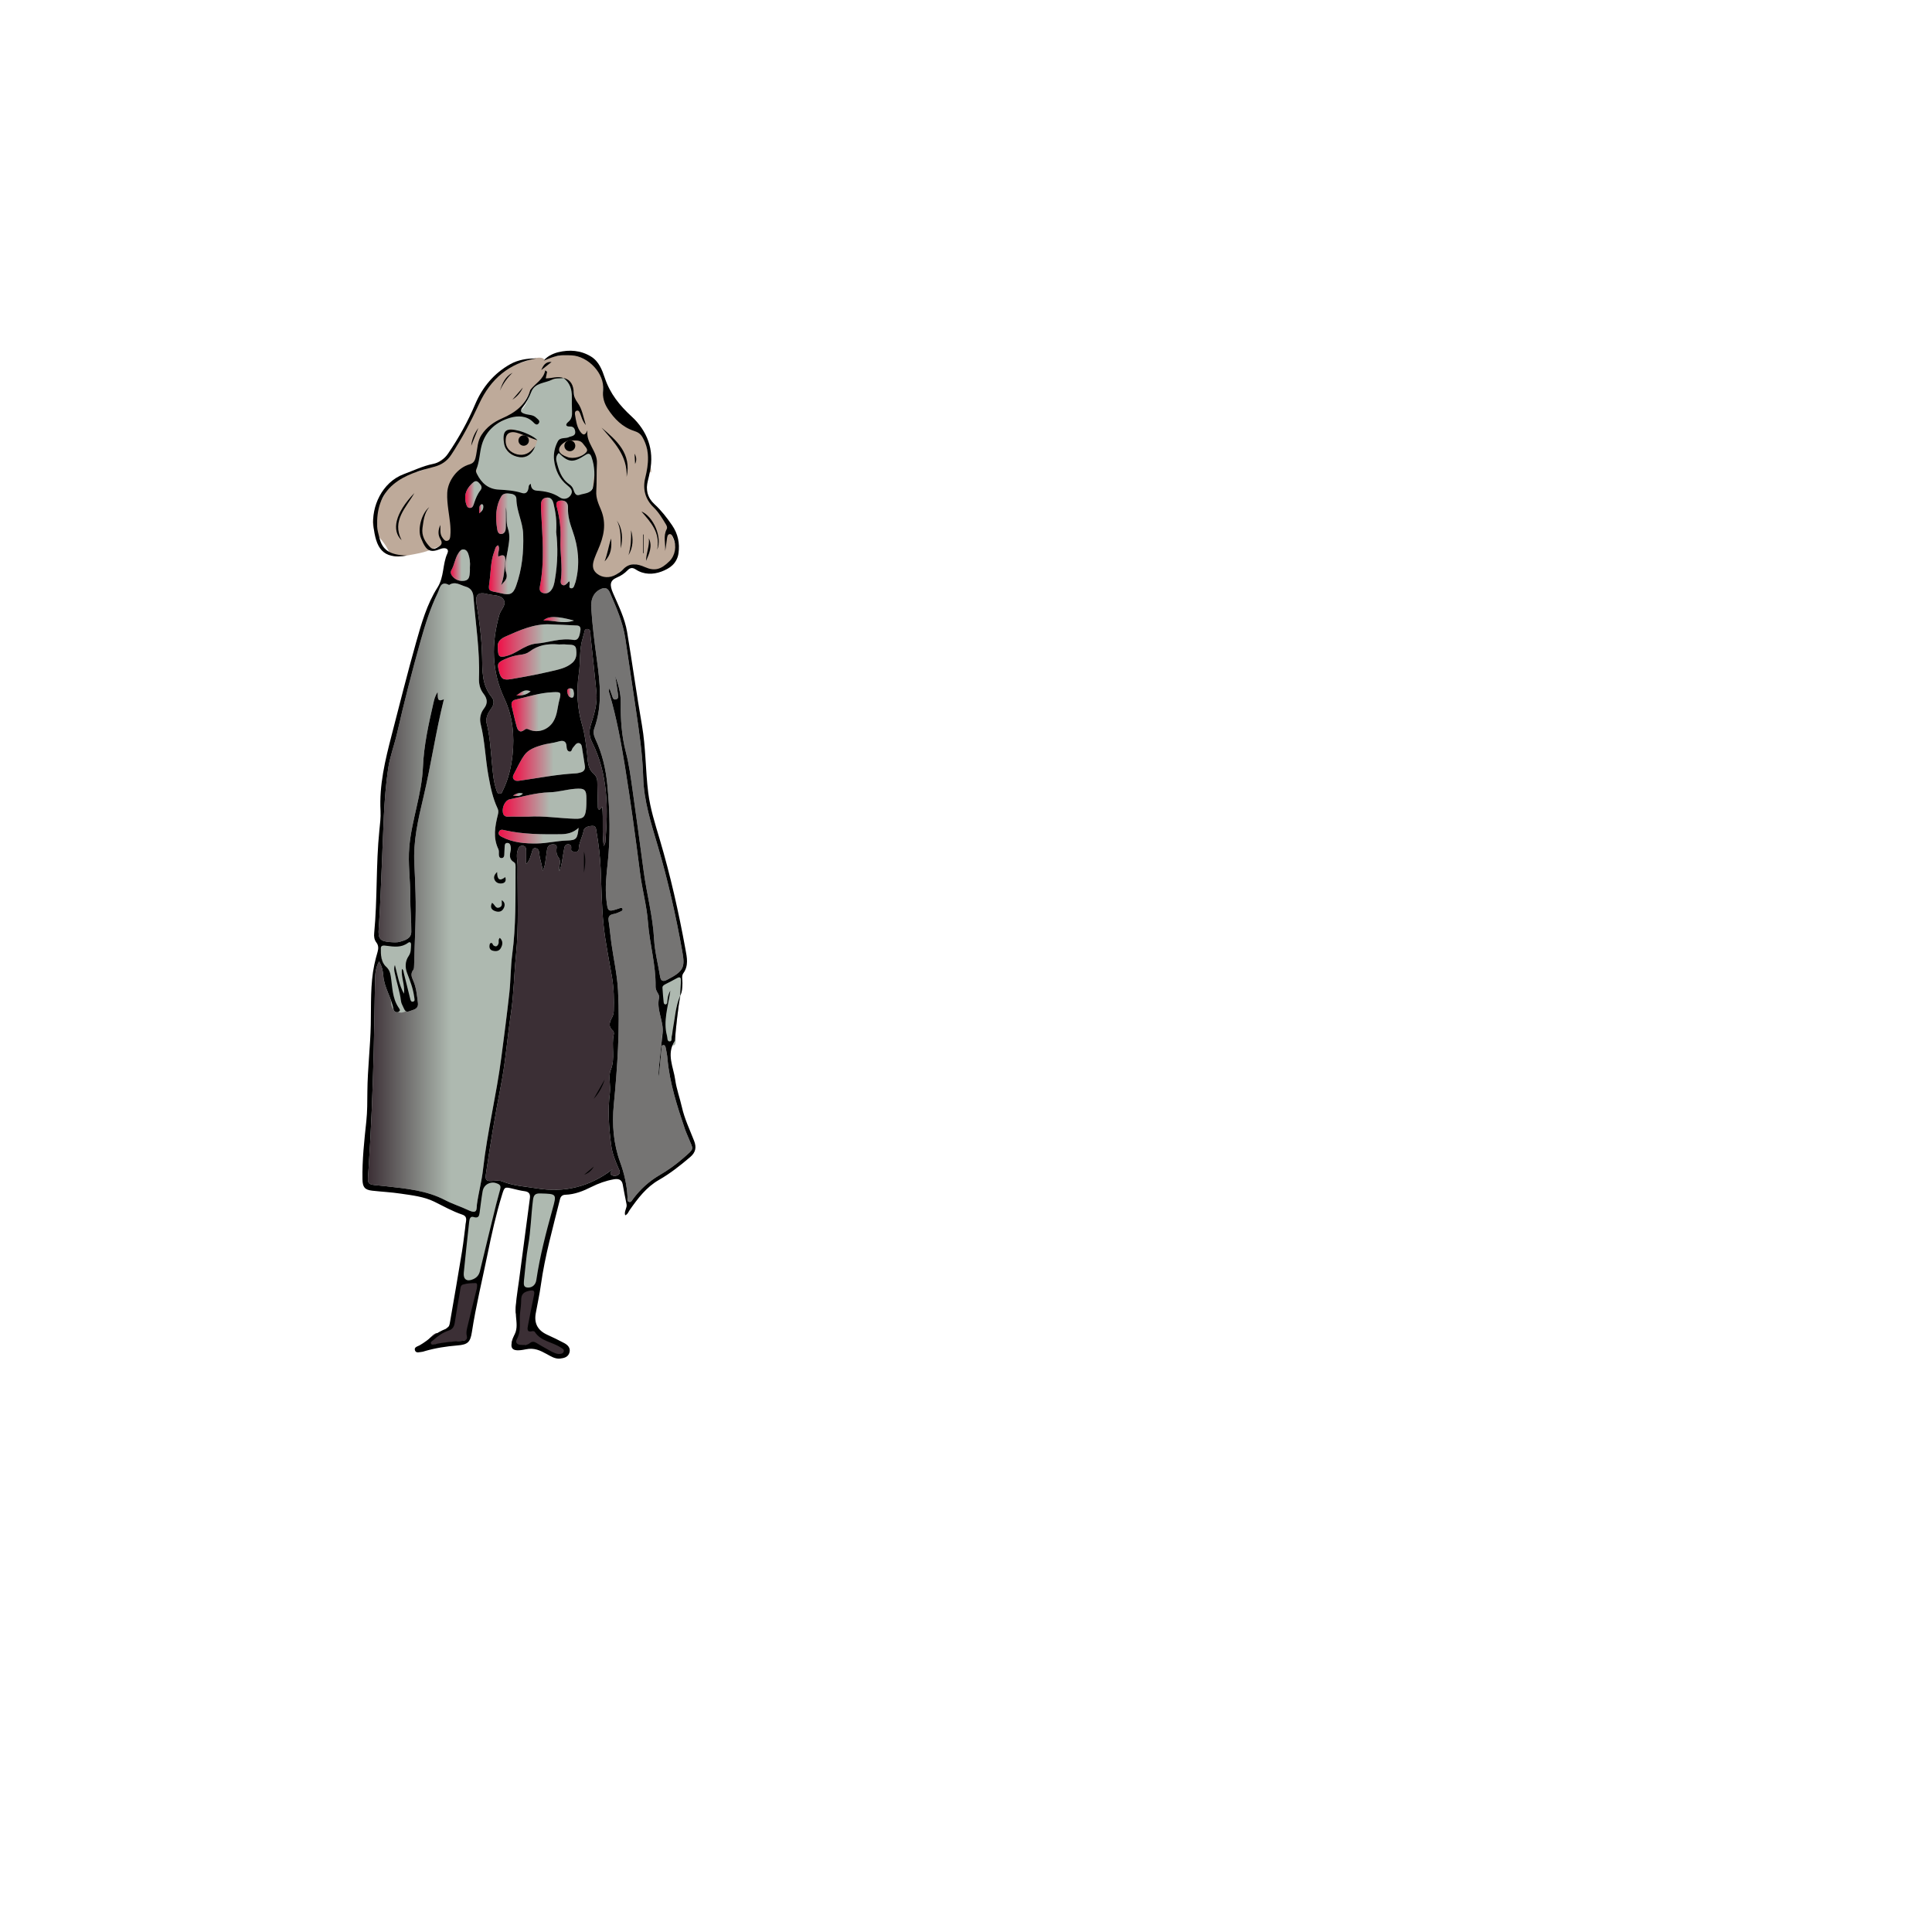 <?xml version="1.0" encoding="UTF-8"?><svg id="personnage9" xmlns="http://www.w3.org/2000/svg" xmlns:xlink="http://www.w3.org/1999/xlink" viewBox="0 0 1080 1080"><defs><style>.cls-1{fill:url(#Dégradé_sans_nom_8-11);}.cls-1,.cls-2,.cls-3,.cls-4,.cls-5,.cls-6,.cls-7,.cls-8,.cls-9,.cls-10,.cls-11,.cls-12,.cls-13,.cls-14,.cls-15,.cls-16,.cls-17,.cls-18,.cls-19,.cls-20,.cls-21,.cls-22{stroke-width:0px;}.cls-2{fill:url(#Dégradé_sans_nom_8-12);}.cls-3{fill:url(#Dégradé_sans_nom_8-15);}.cls-4{fill:url(#Dégradé_sans_nom_8-16);}.cls-5{fill:url(#Dégradé_sans_nom_8-13);}.cls-6{fill:url(#Dégradé_sans_nom_8-14);}.cls-7{fill:url(#Dégradé_sans_nom_8-10);}.cls-8{fill:url(#Dégradé_sans_nom_8);}.cls-9{fill:url(#Dégradé_sans_nom_6);}.cls-10{fill:url(#Dégradé_sans_nom_8-5);}.cls-11{fill:url(#Dégradé_sans_nom_8-4);}.cls-12{fill:url(#Dégradé_sans_nom_8-3);}.cls-13{fill:url(#Dégradé_sans_nom_8-6);}.cls-14{fill:url(#Dégradé_sans_nom_8-2);}.cls-15{fill:url(#Dégradé_sans_nom_8-7);}.cls-16{fill:url(#Dégradé_sans_nom_8-9);}.cls-17{fill:url(#Dégradé_sans_nom_8-8);}.cls-19{fill:#757473;}.cls-20{fill:#3b2f35;}.cls-21{fill:#beaa9a;}.cls-22{fill:#aeb9b0;}</style><linearGradient id="Dégradé_sans_nom_8" x1="273.3" y1="304" x2="292.52" y2="304" gradientUnits="userSpaceOnUse"><stop offset="0" stop-color="#f01048"/><stop offset=".56" stop-color="#aeb9b0"/></linearGradient><linearGradient id="Dégradé_sans_nom_8-2" x1="281.01" y1="449.28" x2="327.81" y2="449.28" xlink:href="#Dégradé_sans_nom_8"/><linearGradient id="Dégradé_sans_nom_8-3" x1="286.75" y1="425.35" x2="327.02" y2="425.35" xlink:href="#Dégradé_sans_nom_8"/><linearGradient id="Dégradé_sans_nom_8-4" x1="278.39" y1="369.98" x2="322.24" y2="369.98" xlink:href="#Dégradé_sans_nom_8"/><linearGradient id="Dégradé_sans_nom_8-5" x1="285.94" y1="397.9" x2="313.27" y2="397.9" xlink:href="#Dégradé_sans_nom_8"/><linearGradient id="Dégradé_sans_nom_8-6" x1="278.24" y1="358.06" x2="324.52" y2="358.06" xlink:href="#Dégradé_sans_nom_8"/><linearGradient id="Dégradé_sans_nom_8-7" x1="301.67" y1="304.91" x2="311.56" y2="304.91" xlink:href="#Dégradé_sans_nom_8"/><linearGradient id="Dégradé_sans_nom_8-8" x1="311.01" y1="304.33" x2="323.22" y2="304.33" xlink:href="#Dégradé_sans_nom_8"/><linearGradient id="Dégradé_sans_nom_8-9" x1="278.74" y1="467.13" x2="323.47" y2="467.13" xlink:href="#Dégradé_sans_nom_8"/><linearGradient id="Dégradé_sans_nom_8-10" x1="252" y1="315.94" x2="262.76" y2="315.94" xlink:href="#Dégradé_sans_nom_8"/><linearGradient id="Dégradé_sans_nom_8-11" x1="260.05" y1="276.47" x2="269.19" y2="276.47" xlink:href="#Dégradé_sans_nom_8"/><linearGradient id="Dégradé_sans_nom_8-12" x1="303.78" y1="346.35" x2="320.87" y2="346.35" xlink:href="#Dégradé_sans_nom_8"/><linearGradient id="Dégradé_sans_nom_8-13" x1="317.03" y1="387.39" x2="320.85" y2="387.39" xlink:href="#Dégradé_sans_nom_8"/><linearGradient id="Dégradé_sans_nom_8-14" x1="288.65" y1="387.36" x2="296.61" y2="387.36" xlink:href="#Dégradé_sans_nom_8"/><linearGradient id="Dégradé_sans_nom_8-15" x1="267.85" y1="284.39" x2="270.16" y2="284.39" xlink:href="#Dégradé_sans_nom_8"/><linearGradient id="Dégradé_sans_nom_8-16" x1="286.75" y1="444.14" x2="292.3" y2="444.14" xlink:href="#Dégradé_sans_nom_8"/><linearGradient id="Dégradé_sans_nom_6" x1="205.68" y1="501.71" x2="288.2" y2="501.71" gradientUnits="userSpaceOnUse"><stop offset="0" stop-color="#3b2f35"/><stop offset=".56" stop-color="#aeb9b0"/></linearGradient></defs><path class="cls-8" d="m280.12,327.09c1.52-4.01,1.84-8.25,2.24-12.44.25-2.59.43-5.66-3.82-3.51-.57-2.28,1.25-4.29-.1-6.35-1.58.64-1.64,2.14-2.08,3.3-2.14,5.56-1.96,11.49-2.75,17.27-.64,4.63-.66,4.85,4,5.7.84.15,1.66.36,2.49.57,4.96,1.22,6.75.54,8.43-4.22,3.3-9.3,4.27-18.9,3.93-28.81-.23-6.85-3.74-12.87-3.8-19.65-.02-1.9-1.42-2.72-3.16-2.95-1.97-.25-4.14-.49-5.28,1.49-3.26,5.65-3.3,11.84-2.33,18.04.17,1.11.51,3.27,2.59,2.94,1.72-.28,2.21-1.92,2.26-3.39.12-3.89.04-7.79.04-11.68.86,4-.13,8.34,1.12,11.9,1.51,4.33.59,8.04-.02,12.07-.62,4.09-2.28,8.7-1.06,12.23,1.44,4.17-.98,5.32-2.69,7.48Z"/><path class="cls-14" d="m295.19,456.51c8.78-.54,17.47.93,26.23,1.19,4.49.13,5.7-.87,6.18-5.26.21-1.93.2-3.9.21-5.85.03-5.28-1.03-6.05-6.28-5.65-4.86.37-9.51,1.85-14.43,1.97-7.55.19-14.81,2.44-22.18,3.91-2.49.5-4.35,4.37-3.81,7.38.54,3.06,3.05,2.2,4.96,2.27,3.04.11,6.08.03,9.12.03Z"/><path class="cls-12" d="m327.01,428.54c-.51-3.27-.93-6.29-1.46-9.29-.25-1.4-.2-3.37-1.69-3.79-1.73-.49-2.55,1.43-3.6,2.56-.67.73-.58,2.48-2.08,2.05-1.13-.32-1.42-1.58-1.46-2.73-.1-3.16-1.91-3.62-4.47-2.84-3.01.92-6.22,1.1-9.17,1.97-3.61,1.07-7.57,2.37-9.9,5.6-2.27,3.14-3.86,6.77-5.7,10.21-.57,1.07-1.19,2.27-.24,3.41.78.94,1.97.88,3.07.73,10.57-1.46,21.05-3.58,31.74-4.11.84-.04,1.67-.31,2.5-.51,1.85-.45,2.56-1.71,2.46-3.27Z"/><path class="cls-11" d="m312.26,360.25c-6.11-.55-11.48.38-16.23,3.98-1.46,1.11-3.26,1.57-5.11,1.79-2.91.34-5.69,1.15-8.39,2.34-4.31,1.91-4.71,2.54-3.61,6.83,1.09,4.23,2.3,5.2,6.82,4.43,7.54-1.29,15.08-2.65,22.51-4.42,4.07-.97,8.35-1.74,11.72-4.71,2.44-2.16,2.47-5.02,2.08-7.74-.4-2.77-3.13-2.21-5.06-2.44-1.68-.21-3.4-.04-4.74-.04Z"/><path class="cls-10" d="m308.91,386.97c-7.1.26-13.79,2.54-20.63,4.1-2.15.49-2.63,1.93-2.18,3.86.89,3.79,1.71,7.59,2.77,11.33.6,2.1,1.84,3.62,4.24,1.78.72-.55,1.24-.85,2.25-.37,5.1,2.43,11.07.43,13.97-4.34,2.23-3.66,2.28-7.87,3.32-11.82,1.21-4.59.97-4.78-3.74-4.55Z"/><path class="cls-13" d="m278.32,361.99c0,5.34.87,5.89,5.62,4.48,2.25-.67,4.23-1.8,6.23-2.95,3.07-1.77,6.29-3.49,9.8-3.77,6.85-.55,13.43-3.25,20.55-2.05,3.12.53,3.5-2.73,3.92-5.15.26-1.52-.09-2.78-1.87-2.88-5.08-.28-10.17-.5-15.25-.68-8.93-.32-16.75,3.31-24.65,6.81-3.04,1.35-4.83,3.2-4.35,6.19Z"/><path class="cls-15" d="m310.9,297.39c.42-6.13-.31-11.07-1.49-15.95-.49-2.02-1.55-3.65-4.08-3.24-2.28.36-2.9,1.94-2.9,3.98,0,.73-.05,1.47-.01,2.2.68,14.58,2.23,29.17-.66,43.7-.27,1.35,0,2.77,1.58,3.33,1.8.64,3.4.14,4.61-1.29,1.48-1.74,1.88-3.94,2.25-6.11,1.58-9.19,1.73-18.43.7-26.62Z"/><path class="cls-17" d="m318.09,324.9c1.14,1.38-.86,3.66,1.17,3.95,1.67.23,1.88-2.18,2.49-3.59.05-.11.06-.24.09-.36,2.4-9.48,1.53-18.88-1.69-27.91-1.54-4.34-2.84-8.5-2.63-13.11.13-2.95-1.54-4.4-4.34-4.04-3.11.4-2.1,2.81-1.66,4.58,1.41,5.61,2.03,11.31,1.79,17.06-.32,7.57,1.26,15.1.22,22.67-.14,1.02-.3,2.39.99,2.89,1.2.47,2.04-.48,2.82-1.26.34-.34.62-.73.75-.89Z"/><path class="cls-16" d="m323.47,462.75c-3.16,2.92-6.58,3.55-10.13,3.59-10.35.1-20.7.08-30.9-2.16-1.25-.27-2.8-.88-3.52.82-.61,1.46.5,2.23,1.63,2.82,6.23,3.28,13.12,3.8,19.84,3.68,5.51-.09,11.02-1.48,16.62-1.65,5.24-.16,5.75-.9,6.45-7.1Z"/><path class="cls-7" d="m262.67,317.47c.29-3.25-.13-5.65-.93-7.97-.41-1.18-1.2-2.25-2.55-2.36-1.36-.11-2.13.87-2.85,1.95-1.99,2.98-2.29,6.65-4.05,9.72-.57.99-.28,2.17.45,3.1,1.83,2.34,4.36,3.21,7.14,2.69,2.61-.49,2.57-2.92,2.77-4.98.09-.97.02-1.95.02-2.15Z"/><path class="cls-1" d="m260.05,278.47c.1.84.1,1.71.33,2.51.37,1.25.57,2.87,2.24,2.95,1.69.09,2.03-1.51,2.44-2.74.85-2.54,1.8-4.99,3.52-7.13,1.42-1.78.1-3.2-1.13-4.41-1.29-1.27-2.44-.48-3.47.5-2.35,2.26-4.05,4.84-3.93,8.31Z"/><path class="cls-2" d="m320.87,346.91c-9.34-2.6-14.5-2.66-17.09-.04,5.64-.32,10.75,2.16,17.09.04Z"/><path class="cls-5" d="m320.85,387.66c-.26-1.04.06-2.69-1.8-2.88-1.26-.13-2.23.63-1.97,1.95.27,1.39.72,3.05,2.41,3.25,1.3.16,1.27-1.16,1.36-2.33Z"/><path class="cls-6" d="m288.65,388.79c3.34.07,5.71-.4,7.97-2.33-3.35-1.51-5.29.49-7.97,2.33Z"/><path class="cls-3" d="m267.85,286.94c2.08-1.4,2.46-2.73,2.28-4.31-.06-.5-.6-.97-1.01-.74-1.71.96-1,2.63-1.27,5.05Z"/><path class="cls-4" d="m292.3,443.59c-1.79-.55-3.44-.25-5.55,1.15,2.43.39,4.09.39,5.55-1.15Z"/><path class="cls-9" d="m248.16,390.85c-4.64,18.5-7.21,36.89-11.5,54.94-2.9,12.2-5.76,24.53-5.03,37.25.31,5.37.46,10.73.64,16.1.45,13.44-.52,26.84-.77,40.26-.02.96,0,2.15-.51,2.82-1.56,2.02-.93,3.87-.05,5.82,1.79,3.96,2.11,8.24,2.66,12.47.5,3.8-2.67,3.87-4.81,4.78-2.35.99-2.78-1.29-3.54-2.7-.51-.95-.97-2.03-1.1-3.09-.65-5.36-2.49-10.44-3.49-15.72-.24-1.25-.58-2.44.09-4.33,1.51,5.86,2.39,11.2,5.04,16.02.75-4.69-1.63-9.11-1.13-13.85.97.63.88,1.54,1.08,2.35,1.17,4.74,2.35,9.47,3.53,14.2.21.83.41,1.91,1.47,1.78,1.44-.19.98-1.42.86-2.34-.6-4.77-2.29-9.23-4.01-13.66-1.3-3.34-1.05-6.74.82-9.46,1.44-2.1,1.22-4.1,1.37-6.22.09-1.27-.52-2.1-1.73-1.2-3.73,2.75-7.81,2.17-11.96,1.63-1.26-.16-3.16-.54-3.2,1.36-.08,3.66.13,7.75,2.85,10.25,1.89,1.73,2.36,3.35,2.71,5.53.93,5.86.79,12,4.26,17.25.47.72,1.48,1.77.16,2.48-1.33.72-2.66-.12-2.88-1.37-1.16-6.51-5.24-12.1-5.74-18.82-.19-2.58-.67-5.22-2.37-7.94-1.89,3.46-2.17,6.79-2.24,10.16-.24,13.31-.39,26.62-.73,39.93-.56,21.84-1.42,43.66-2.86,65.46-.7,10.55-1.6,8.79,9.65,10.11,11.36,1.34,22.68,2.3,33.13,7.78,4.07,2.14,8.77,3.61,12.81,5.53,5.52,2.63,4.62-.69,4.97-3.22.91-6.53,2.66-12.94,3.4-19.46,2.36-21.01,7.48-41.55,10.21-62.48,1.58-12.09,3.18-24.19,4.51-36.31.78-7.15.67-14.41,1.62-21.53,2.11-15.81,1.78-31.68,1.84-47.55,0-1.35.21-3.21-.82-3.81-3.11-1.82-2.36-4.34-1.86-6.96.09-.47.04-.98,0-1.46-.11-1.15-.41-2.32-1.77-2.41-1.58-.1-1.57,1.25-1.65,2.33-.11,1.46-.09,2.93-.19,4.39-.06.93-.45,1.7-1.51,1.73-1.11.03-1.43-.77-1.51-1.69-.1-1.09.17-2.34-.27-3.26-3.1-6.39-1.91-12.79-.32-19.22.3-1.2.47-2.3-.12-3.54-2.75-5.78-3.99-12.06-5.13-18.26-1.75-9.58-1.97-19.41-4.34-28.93-.77-3.08-.09-6.2,1.85-8.71,2.31-2.97,1.81-5.62-.28-8.28-2.07-2.65-2.64-5.62-2.52-8.93.55-15.19-1.91-30.17-3.09-45.25-.23-2.93-1.57-4.88-4.33-5.66-3.02-.85-5.94-3.19-9.28-.92-4.86-2.58-5.14,1.89-6.34,4.37-4.21,8.71-7.08,17.91-9.69,27.21-4.78,17.04-9.16,34.17-13.09,51.42-1.49,6.54-3.96,12.9-4.94,19.5-2.61,17.65-2.67,35.52-3.52,53.31-.58,12.06-.87,24.15-1.78,36.19-.43,5.69.68,7.2,6.4,7.61,1.81.13,3.75.31,5.45-.17,2.89-.82,6.33-1.77,6.37-5.55.06-6.46-.61-12.93-.56-19.39.08-9.39-1.4-18.73-.56-28.15,1.34-15.09,7-29.33,7.64-44.69.5-11.94,3.14-23.93,5.86-35.72.44-1.9.83-3.82,2.37-6.1.21,2.83-.64,5.92,3.51,3.99Z"/><path class="cls-19" d="m343.85,377.59c1.81,4.96,3.23,9.95,3.16,15.25-.13,9.29.48,18.46,2.85,27.56,1.78,6.82,2.7,13.88,3.7,20.88,2.2,15.33,4.22,30.69,6.3,46.04,1.7,12.56,5.09,24.83,5.77,37.59.38,7.02,2.23,13.96,3.36,20.95.41,2.54,1.62,3,3.81,1.88,9.66-4.91,10.15-7.21,8.59-15.94-3.55-19.84-7.96-39.46-13.66-58.8-3.73-12.64-7.82-25.24-8.19-38.56-.35-12.86-2.27-25.51-4.14-38.18-1.94-13.15-3.92-26.3-5.87-39.45-1.35-9.05-5.04-17.3-8.62-25.59-1.21-2.8-3.1-3.03-5.62-1.68-4.23,2.27-5.05,6.5-4.79,10.39.65,9.72,1.85,19.43,3.19,29.09,1.77,12.78,3.1,25.49-1.42,38-.77,2.12-.36,4.1.54,6.03,3.89,8.25,5.88,16.89,6.74,26.03,1.35,14.41,1.71,28.77.18,43.13-.74,6.94-1.55,13.8-.75,20.79.77,6.76.77,6.88,7,4.84.12-.04.22-.1.34-.14.58-.2,1.25-.46,1.61.22.36.67-.13,1.21-.7,1.46-1.33.57-2.68,1.28-4.08,1.51-2.44.4-3.3,1.51-2.91,4.01.64,4.1.95,8.24,1.53,12.35,1.24,8.82,3.25,17.59,3.71,26.44,1.11,21.36-.31,42.67-2.38,63.97-1.05,10.85-.19,21.7,3.61,32.11,2.27,6.23,3.72,12.63,4.07,19.27.05,1.02-.47,2.47.93,2.84,1.06.29,1.63-.94,2.18-1.68,4.06-5.45,8.94-9.9,14.85-13.34,4.63-2.69,9.01-5.83,13.06-9.36,6.89-6,5.73-4.65,3.06-11.45-.58-1.48-1.31-2.9-1.82-4.4-4.42-13.07-8.75-26.16-9.94-40.05-.15-1.82-.53-3.62-.87-5.41-.16-.82-.33-1.98-1.29-1.99-1.41,0-1.09,1.34-1.18,2.24-.5,5.2-.97,10.4-1.45,15.59-.28-1.84-.15-3.65.03-5.46.65-6.29,1.3-12.58,2.05-18.86.81-6.74-3.63-13.13-1.94-20.12.21-.88-.55-2.1-1.08-3.03-.56-.99-.93-1.98-.91-3.11.22-12.16-3.37-23.87-4.25-35.93-.67-9.21-3.25-18.25-4.41-27.45-2.55-20.09-5.29-40.15-8.53-60.14-2.16-13.36-4.64-26.69-8.44-39.72-.27-.92-.79-1.92-.09-3.49.48,1.45.7,2.4,1.1,3.25.57,1.23.56,3.46,2.5,2.98,1.83-.45,1.11-2.49.96-3.84-.37-3.19-.95-6.36-1.45-9.54Z"/><path class="cls-20" d="m294.12,482.96c0-3.1.03-5.23,0-7.35-.02-1.4-.19-2.77-2.07-2.83-1.69-.05-2.19,1.07-2.65,2.47-1.02,3.04-.02,6.04-.05,9.05-.17,16.6.77,33.22-.93,49.79-1.1,10.68-1.18,21.43-2.77,32.08-2.04,13.63-3.05,27.42-5.71,40.95-3.23,16.41-5.9,32.89-8.35,49.42-.43,2.87.3,3.8,3.09,3.64,2.06-.12,4.36-.49,6.16.24,6.21,2.53,12.78,2.81,19.24,3.88,15.63,2.59,29.6-.99,42.16-10.51.08.96-1.96,1.86-.42,2.98,1.04.76,2.43.71,3.5.11,2.05-1.14.82-2.84.26-4.16-1.71-4.05-3.34-8.09-3.92-12.51-1.27-9.71-1.99-19.42-.74-29.18.55-4.32-.97-9.32.46-12.83,2.76-6.79.25-13.53,1.75-20.1.14-.62-.09-1.65-.54-2.03-2.84-2.43-1.75-4.88-.35-7.5.55-1.03.81-2.32.86-3.51.23-6.35.06-12.69-1.01-18.98-1.66-9.72-3.7-19.4-4.71-29.19-1.06-10.31-1.13-20.72-1.59-31.08-.31-6.96-1.12-13.87-2.32-20.72-.24-1.34-.19-3.42-2.05-3.42-2.02,0-4.8.55-5.17,2.69-.57,3.26-2.37,6.11-2.65,9.39-.12,1.37.09,2.46-2.15,2.36-1.84-.08-2.36-.28-2.14-2.07.13-1.04-.24-1.98-1.52-2.07-1.32-.1-2.05.64-2.31,1.86-.23,1.07-.37,2.16-.57,3.24-.6,3.16-.75,6.43-2.24,9.95-.5-2.93,1.32-5.46-.41-7.66-1.08-1.37-1.31-2.79-1.22-4.44.06-1.12.63-2.68-1.24-2.89-1.66-.18-3.25.22-3.8,2.09-.34,1.16-.34,2.41-.57,3.61-.6,3.03-.44,6.24-2.15,9.11-.13-3.31-1.51-6.32-1.81-9.54-.15-1.53-.4-3.09-2.31-3.18-1.73-.08-1.51,1.6-1.95,2.64-.74,1.74-.75,3.81-3.05,6.2Z"/><path class="cls-20" d="m271.79,403.27c2.03,7.37,2.48,15.66,3.26,23.91.46,4.86.81,9.73,2.43,14.39.31.89.55,2.01,1.74,2.11,1.26.11,1.49-1.04,1.91-1.89,3.06-6.2,4.61-12.82,5.36-19.66,1.2-10.9.14-21.67-4.48-31.52-7.25-15.45-7.41-30.97-2.87-47,.83-2.91,4.33-5.68,2.26-8.64-1.82-2.6-5.81-2.04-8.83-2.86-5.29-1.42-7.07.29-6.13,5.78,1.65,9.63,2.84,19.3,3.05,29.07.17,7.93-.19,15.9,5.28,22.59,1.79,2.2,1.34,4.45-.29,6.7-1.36,1.86-2.58,3.87-2.7,7.03Z"/><path class="cls-20" d="m336.64,450.98c.77,7.25-.22,14.16.86,21.96.6-1.31.84-1.61.87-1.93,1.62-19.23,1.56-38.27-7.38-56.08-1.66-3.31-1.85-6.28-.71-9.79,1.92-5.91,3.76-11.92,3.13-18.28-1.03-10.44-2.15-20.86-3.29-31.29-.16-1.47.34-3.76-1.66-3.97-2.15-.23-1.66,2.27-2.31,3.57-.21.43-.2.95-.35,1.42-2.13,6.5-1.23,13.33-2.22,19.96-1.43,9.65-.93,19.33,1.82,28.65,1.58,5.35,2.14,10.69,2.79,16.13.45,3.73.18,8.03,3.36,10.83,1.67,1.47,2.32,2.95,2.35,5.01.06,4.52.17,9.03.3,13.55.02.69-.05,1.71.79,1.83.4.06.94-.85,1.66-1.57Z"/><path class="cls-22" d="m280.82,661.81c-2.42-.71-9.25-.87-9.35-.7s-.89,3.03-1.95,4.03-2.59,11.34-2.8,12.23-2.3,2.18-3.44,2.18-3.44,3.93-3.18,6.09-2.48,24.95-2.48,27.05,3.39,5.8,5.82,3.72c2.43-2.08,4.88-3.07,5.27-4.2s9.67-42.83,9.67-42.83l2.44-7.56Z"/><path class="cls-22" d="m310.76,667.14c-1.09-.23-9.82-1.2-10.55-1.2s-3.27,1.94-3.39,4.73-1.45,16.85-2.06,19.03-3.15,23.28-3.15,24.85-2.06,7.08,0,6.81,4.49-1.47,5.94-1.59,2.6.45,3.18-2.5,3.61-15.68,4.22-18.47,2.82-14.55,4.01-18.06,2.99-12.42,1.8-13.09"/><path class="cls-20" d="m256.33,717.02c.73-.05,11.64-1.33,11.64-1.33,0,0-4.36,19.64-4.85,23.43s.24,9.98-1.6,10.09-19.44,2.25-20.68,2.94-6.82,2.15-6.09,1.91,7.06-9.17,9.7-8.88,4.61-2.48,6.43-3.71,2.04-8.26,2.9-11.42,2.55-13.04,2.55-13.04Z"/><path class="cls-20" d="m299.22,719.66s-6.66.59-8.53,2.89-3.16,10.24-2.15,11.91.93,8.66,0,10.16-3.84,6.13-1.66,7.55,7.39-.5,8.79-.51-.89-1.15,5.25,1.03,11.75,8.4,14.29,4.21-2.6-6.46-6.25-7.67-13.29-7.52-13.29-7.52c0,0,2.12-6.48,2.61-9.42s.95-12.63.95-12.63Z"/><path class="cls-22" d="m229.42,524.83c-.85.48-7.88,3.63-12,3.15s-5.21,1.46-5.33,2.79,3.15,10.67,3.52,13.46,1.45,11.27,2.42,12.61-.25,6.18,2.73,8,4.18,1.45,7.21,0,5.33-.12,4.85-4.24-3.39-13.68-3.76-15.14-.24-1.71.61-5.46,1.82-3.64,1.7-6.43-1.94-8.73-1.94-8.73Z"/><path class="cls-22" d="m369.8,549.84s7.78-4.31,9.7-4.4,2.23,3.47,1.88,6.19-1.71,8.25-2.01,10.46-1.51,12.39-1.76,15.3,1.22,7.69-1.97,6.96c-3.19-.73-6.87-1.84-5.26-6.63,1.61-4.79,1.59-7.37.62-9.22s-.24-2.02-1.21-5.09,1.21-6.7,0-8.88,0-4.68,0-4.68Z"/><path class="cls-22" d="m302.57,212.58c-.93.08-6.57,4.17-6.28,5.88s-2.58,9.79-5.35,10.76-10.67,6.68-12.7,7.38-7.01,3.7-8.08,6.73-3.3,10.3-3.96,13.13-1.76,6.87,0,9.29,7.1,10.62,10.98,10.08,10.09-1.83,12.64.03,3.64,1.51,5.85.96,10.35.31,12.66.44,4.73,2.81,7.16,2.53,6.1-.13,9.03-.61,4.1-1.78,5.94-4.93,3.73-11.07,1.82-16.73-5.63-10.67-6.92-12.12-3-4.69-3.76-7.76-1.23-14.23-1.23-14.23c.15-3.55-.7-7.28-1.82-9.21s-4.08-4.75-6.98-3.4-8.99,1.78-8.99,1.78Z"/><path class="cls-21" d="m300.38,246.12c-.4-.08-15.38-8.24-15.95-5.9s-4.05,4.35-2.85,6.04-.42,8.01,9.07,9.32c7.22,1,9.73-9.46,9.73-9.46Z"/><path class="cls-21" d="m324.52,245.13c-1.43-.7-8.87.59-9.67,1s-5.5,3.46-1.24,7.47c3.51,3.3,7.75,4.19,11.81.99s5.67-4.22,2.8-6.7-3.7-2.75-3.7-2.75Z"/><path class="cls-21" d="m303.96,201.59c.86-.32-.26-3.33-8.3-.34s-16.84,3.73-23.5,14.57-13.55,28.34-16.74,33.37-15.48,13.37-22.55,14.6-14.09,4.71-17.45,11.81c-3.35,7.1-11.87,15.77-3.43,24.79,8.44,9.02,3.11,12.24,15.47,10.15,12.37-2.1,11.4-2.7,17.94-5.07s9.58-1.8,8.79-8.87-4.06-17.25,0-24.04,11.16-1.13,12-6.79c.84-5.66.46-8.28,1.64-16.58s5.59-9.79,10.4-12.57,6.32-3.24,9.95-5.99c3.98-3,7.47-10.42,7.47-10.42,0,0,3.03-6.13,8.02-6.83,5.76-.8,8.19-2.46,9.59-2.35,7.47.59,8.9,12.09,7.57,15.46-1.8,4.55,2.05,13.62,7.37,21.4,5.9,8.64,5.6,10.57,4.06,17.13s-1,10.8.8,20.91c1.8,10.11,2.41,11.97-.8,20.63s-7.83,11.43-2.61,14.9,8.69,4.06,15.14-.53c2.9-2.07,4.54-3.6,7.66-4.98,4.82-2.12,4.62,3.52,10.95,3.64s19.24-1.43,13.74-16.44-9.32-18.46-10.42-19.21-1.73-.73-4.18-6.55.76-13.86.76-13.86c0,0,1.61,2.95.1-4.19s-2.78-19.09-8.68-24.89-18.58-9.81-17.61-16.48.81-10-6.14-15.65c-6.95-5.65-13.41-4.61-17.71-3.64s-6.06.15-6.06.15"/><path class="cls-18" d="m315.07,211.28c4.16,1.04,5.45,4.2,5.64,7.99.11,2.26.77,3.96,2.2,5.88,2.44,3.3,3.07,7.56,4.57,12.47-2.09-2.5-2.39-4.68-3.23-6.61-.34-.78-.72-1.71-1.8-1.44-1.03.26-1.16,1.26-1.03,2.09.52,3.25.94,6.55,2.8,9.38,1.39,2.1,2.79,2.92,4.17-.51-1.02,7.14,5.67,11.65,5.29,18.42-.3,5.2-.02,10.44-.36,15.64-.25,3.75,1.23,7.07,2.55,10.18,3.38,7.98,1.63,15.26-1.6,22.6-.64,1.45-1.27,2.9-1.81,4.38-1.19,3.22-1.93,6.38,1.33,8.98,2.92,2.32,7.1,2.57,10.62.43,1.35-.82,2.75-1.68,3.82-2.81,3.79-4,7.99-3.23,12.35-1.32,5.28,2.31,8.85,1.45,13.67-3.34,3.24-3.22,4.14-8.54,2.14-12.93-.44-.97-.91-2.37-2.12-2.19-1.16.18-1.3,1.66-1.46,2.7-.34,2.24-.52,4.5-1,6.73.34-4.07-1.22-8.27.88-12.23.5-.94,0-1.93-.51-2.77-2.02-3.34-3.99-6.68-6.85-9.45-4.67-4.52-6.15-10.26-4.64-16.4,1.93-7.83,2.7-15.38-1.52-22.72-1.13-1.96-2.51-2.85-4.88-3.61-6.29-2.04-10.96-6.73-14.5-12.24-1.99-3.09-3.07-6.39-2.65-10.61.92-9.22-8.44-18.91-17.63-19.33-6.82-.31-8.55.02-15.53,2.95,1.18-1.73,4.4-3.81,7.99-4.69,6.37-1.56,12.6-1.11,18.33,2.35,4.5,2.71,6.32,7.61,7.81,12.06,2.95,8.79,8.21,15.25,14.97,21.5,8.62,7.97,12.81,18.48,10.25,30.72-.35,1.67-.67,3.35-1.12,5-1.43,5.19-.36,9.63,3.66,13.32,3.8,3.48,6.92,7.53,9.84,11.77,3.28,4.77,4.36,10.06,3.57,15.69-.77,5.55-5.06,8.54-9.54,10.2-4.62,1.71-9.85,1.81-14.37-1.2-1.79-1.19-3.16-.97-4.52.44-1.71,1.76-3.62,3.06-5.95,4.05-3.91,1.68-4.28,4-2.17,8.83,3.07,7.04,6.55,14,7.83,21.64,2.9,17.32,5.26,34.73,8.28,52.03,2.19,12.55,1.96,25.28,3.53,37.86,1.11,8.91,3.85,17.37,6.38,25.9,6.01,20.26,10.65,40.83,14.43,61.61.82,4.49,1.89,9.11-1.22,13.41-1.06,1.47-.43,3.58-.48,5.4-.08,2.44-.02,4.9-1.28,7.12.15-2.67.3-5.35.45-8.02.11-1.87-.21-3-2.42-1.71-1.99,1.16-4.09,2.14-6.13,3.22-.86.46-1.85.95-1.79,2.09.15,2.67.41,5.34.68,8,.06.59.26,1.29,1,1.29.75,0,.96-.69,1.02-1.3.18-1.91.29-3.82,1.71-6.36-1.24,8.94-4.12,16.9-1.87,25.19.31,1.14.03,3,1.3,3.13,1.81.19,1.05-1.79,1.36-2.81.35-1.15.34-2.4.57-3.59,1.23-6.43,1.54-13.06,4.15-19.19-1.28,8.07-2.22,16.19-2.89,24.33-.03.36.01.8-.17,1.08-4.76,7.24-.69,14.54.28,21.63.69,5.09,2.58,10.14,3.73,15.26,1.48,6.61,4.42,12.66,6.84,18.91,1.4,3.61.91,6.4-2.23,9.07-5.5,4.68-11.17,9.16-17.39,12.72-7.19,4.11-11.83,10.39-16.41,16.87-.69.97-.97,2.27-2.49,2.96-.81-2.27,1.2-4.12.74-6.24-.81-3.69-1.42-7.43-2.15-11.14-.58-2.94-2.77-3.15-5.07-2.74-4.34.77-8.49,2.27-12.42,4.24-4.63,2.33-9.34,4.2-14.57,4.37-1.79.06-2.63,1.01-3.02,2.6-3.94,15.86-8.4,31.6-10.66,47.84-.74,5.31-1.91,10.56-2.86,15.84-1.02,5.63,1.14,9.56,6.42,11.98,3.21,1.47,6.41,2.99,9.51,4.66,2.03,1.09,3.65,2.77,2.9,5.33-.72,2.45-2.88,3.07-5.18,3.32-2.9.31-5.16-1.25-7.5-2.51-3.65-1.98-6.87-3.67-11.68-2.67-8.4,1.76-9.81-.49-6.19-8.43,1.54-3.39.95-6.54.67-9.95-.57-6.73.79-13.37,1.68-20.02,2.04-15.35,4.04-30.7,6.09-46.05.33-2.43-.54-3.63-3.01-3.94-2.17-.27-4.3-.84-6.43-1.35-4.69-1.13-4.73-1.12-6.13,3.4-3.35,10.85-5.8,21.93-8.07,33.03-2.98,14.56-6.53,29.01-8.79,43.72-.88,5.71-2.39,6.97-8.07,7.43-6.21.51-12.34,1.45-18.33,3.2-.47.14-.93.35-1.41.38-1.39.08-3.28.96-3.96-.72-.76-1.9,1.42-2.28,2.55-2.92,5.08-2.86,9.13-7.34,14.84-9.21,1.69-.56,1.92-2.44,2.19-3.99,2.27-13.1,4.55-26.2,6.69-39.33.92-5.66,1.47-11.37,2.26-17.05.26-1.9-.36-2.9-2.22-3.52-5.44-1.82-10.41-4.69-15.55-7.2-5.85-2.86-12.37-3.54-18.73-4.49-5.28-.8-10.65-1.05-15.97-1.65-4.17-.47-5.36-2-5.44-6.24-.21-10.89.99-21.68,2.14-32.48.6-5.58.55-11.24.6-16.81.12-12.47,1.63-24.84,1.9-37.3.25-11.18-.33-22.48,1.99-33.56.5-2.39,1.13-4.75,1.81-7.09.54-1.87.57-3.65-.65-5.23-1.21-1.58-1.43-3.39-1.25-5.22,1.85-19.09.94-38.32,2.89-57.41.37-3.64.85-7.33.66-10.96-.76-14.5,2.58-28.31,6.17-42.18,4.49-17.36,8.84-34.76,13.71-52.02,3-10.6,6.04-21.35,11.92-30.61,3.89-6.13,2.76-13.05,5.58-19.16,1.13-2.44-.99-3.64-4.11-2.4-2.88,1.14-5.74,1.91-7.97-.94-1.18-1.5-1.92-3.38-2.67-5.17-2.08-4.93.26-13.81,4.61-17.33-2.83,3.37-3.21,7.52-3.78,11.6-.62,4.42,1.41,7.82,4.31,10.81,1.71,1.76,3.36.54,4.93-.4,1.73-1.03,1.82-2.37.81-4.02-1.6-2.61-1.28-5.31-.09-8.04.2,2.42-.44,4.95,1.19,7.11.75,1,1.41,2.16,2.88,1.71,1.24-.38,1.41-1.57,1.52-2.69.48-4.92-.48-9.74-1.11-14.57-.41-3.16-.76-6.3-.61-9.49.31-6.85,5.8-14.07,12.47-15.93,2.91-.81,3.22-2.95,3.69-5.24.78-3.79.73-7.76,2.99-11.21,2.87-4.37,6.89-7.26,11.52-9.27,7.22-3.13,13.12-7.46,15.6-15.36.07-.23.14-.49.28-.67,2.75-3.6,7.21-5.63,8.24-10.8.34.27.68.54,1.03.82-.23,1.14-.47,2.27-.75,3.66,3.39.05,6.73-1.45,10.03-.15-2.17.24-4.64-.1-6.46.84-4,2.07-9.61,1.61-11.68,6.87-1.22,3.1-2.72,6.02-4.8,8.59-1.76,2.18-1.01,3.01,1.36,3.74,2.06.64,4.45.37,6.15,2.06.91.9,2.55,1.78,1.41,3.24-1.1,1.41-2.33-.03-3.07-.77-3.7-3.69-8.69-3.59-12.65-2.45-7.58,2.18-13.67,6.98-16.04,15.16-1.32,4.56-1.22,9.45-3.13,13.89-.36.85.04,1.68.43,2.45,2.52,5.03,6.25,8.41,12.11,8.72,4.39.23,8.75.54,12.98,1.88,2.08.66,3.22-.36,3.67-2.4.2-.9-.07-2.01,1.32-2.74.05,2.3,1.04,3.69,3.4,3.85,4.53.29,8.85,1.09,12.79,3.76,2.03,1.38,4.7.95,6.16-1.31,1.55-2.39-.08-4.01-1.95-5.49-4.44-3.53-6.64-8.47-7.34-13.88-.47-3.59.3-7.35,2.06-10.65,1.38-2.58,4.48-1.29,6.53-2.5.2-.12.46-.14.7-.2,1.37-.36,2.67-.9,2.5-2.62-.17-1.7-.83-3.05-2.95-2.98-2.62.08-2.5-1.31-.96-2.55,2.02-1.62,2.21-3.61,2.13-5.88-.1-2.68-.17-5.38-.11-8.06.09-4.27-1.05-7.95-4.61-10.61Zm-66.91,179.57c-4.64,18.5-7.21,36.89-11.5,54.94-2.9,12.2-5.76,24.53-5.03,37.25.31,5.37.46,10.73.64,16.1.45,13.44-.52,26.84-.77,40.26-.02.96,0,2.15-.51,2.82-1.56,2.02-.93,3.87-.05,5.82,1.79,3.96,2.11,8.24,2.66,12.47.5,3.8-2.67,3.87-4.81,4.78-2.35.99-2.78-1.29-3.54-2.7-.51-.95-.97-2.03-1.1-3.09-.65-5.36-2.49-10.44-3.49-15.72-.24-1.25-.58-2.44.09-4.33,1.51,5.86,2.39,11.2,5.04,16.02.75-4.69-1.63-9.11-1.13-13.85.97.63.88,1.54,1.08,2.35,1.17,4.74,2.35,9.47,3.53,14.2.21.83.41,1.91,1.47,1.78,1.44-.19.98-1.42.86-2.34-.6-4.77-2.29-9.23-4.01-13.66-1.3-3.34-1.05-6.74.82-9.46,1.44-2.1,1.22-4.1,1.37-6.22.09-1.27-.52-2.1-1.73-1.2-3.73,2.75-7.81,2.17-11.96,1.63-1.26-.16-3.16-.54-3.2,1.36-.08,3.66.13,7.75,2.85,10.25,1.89,1.73,2.36,3.35,2.71,5.53.93,5.86.79,12,4.26,17.25.47.72,1.48,1.77.16,2.48-1.33.72-2.66-.12-2.88-1.37-1.16-6.51-5.24-12.1-5.74-18.82-.19-2.58-.67-5.22-2.37-7.94-1.89,3.46-2.17,6.79-2.24,10.16-.24,13.31-.39,26.62-.73,39.93-.56,21.84-1.42,43.66-2.86,65.46-.7,10.55-1.6,8.79,9.65,10.11,11.36,1.34,22.68,2.3,33.13,7.78,4.07,2.14,8.77,3.61,12.81,5.53,5.52,2.63,4.62-.69,4.97-3.22.91-6.53,2.66-12.94,3.4-19.46,2.36-21.01,7.48-41.55,10.21-62.48,1.58-12.09,3.18-24.19,4.51-36.31.78-7.15.67-14.41,1.62-21.53,2.11-15.81,1.78-31.68,1.84-47.55,0-1.35.21-3.21-.82-3.81-3.11-1.82-2.36-4.34-1.86-6.96.09-.47.04-.98,0-1.46-.11-1.15-.41-2.32-1.77-2.41-1.58-.1-1.57,1.25-1.65,2.33-.11,1.46-.09,2.93-.19,4.39-.06.93-.45,1.7-1.51,1.73-1.11.03-1.43-.77-1.51-1.69-.1-1.09.17-2.34-.27-3.26-3.1-6.39-1.91-12.79-.32-19.22.3-1.2.47-2.3-.12-3.54-2.75-5.78-3.99-12.06-5.13-18.26-1.75-9.58-1.97-19.41-4.34-28.93-.77-3.08-.09-6.2,1.85-8.71,2.31-2.97,1.81-5.62-.28-8.28-2.07-2.65-2.64-5.62-2.52-8.93.55-15.19-1.91-30.17-3.09-45.25-.23-2.93-1.57-4.88-4.33-5.66-3.02-.85-5.94-3.19-9.28-.92-4.86-2.58-5.14,1.89-6.34,4.37-4.21,8.71-7.08,17.91-9.69,27.21-4.78,17.04-9.16,34.17-13.09,51.42-1.49,6.54-3.96,12.9-4.94,19.5-2.61,17.65-2.67,35.52-3.52,53.31-.58,12.06-.87,24.15-1.78,36.19-.43,5.69.68,7.2,6.4,7.61,1.81.13,3.75.31,5.45-.17,2.89-.82,6.33-1.77,6.37-5.55.06-6.46-.61-12.93-.56-19.39.08-9.39-1.4-18.73-.56-28.15,1.34-15.09,7-29.33,7.64-44.69.5-11.94,3.14-23.93,5.86-35.72.44-1.9.83-3.82,2.37-6.1.21,2.83-.64,5.92,3.51,3.99Zm45.96,92.12c0-3.1.03-5.23,0-7.35-.02-1.4-.19-2.77-2.07-2.83-1.69-.05-2.19,1.07-2.65,2.47-1.02,3.04-.02,6.04-.05,9.05-.17,16.6.77,33.22-.93,49.79-1.1,10.68-1.18,21.43-2.77,32.08-2.04,13.63-3.05,27.42-5.71,40.95-3.23,16.41-5.9,32.89-8.35,49.42-.43,2.87.3,3.8,3.09,3.64,2.06-.12,4.36-.49,6.16.24,6.21,2.53,12.78,2.81,19.24,3.88,15.63,2.59,29.6-.99,42.16-10.51.08.96-1.96,1.86-.42,2.98,1.04.76,2.43.71,3.5.11,2.05-1.14.82-2.84.26-4.16-1.71-4.05-3.34-8.09-3.92-12.51-1.27-9.71-1.99-19.42-.74-29.18.55-4.32-.97-9.32.46-12.83,2.76-6.79.25-13.53,1.75-20.1.14-.62-.09-1.65-.54-2.03-2.84-2.43-1.75-4.88-.35-7.5.55-1.03.81-2.32.86-3.51.23-6.35.06-12.69-1.01-18.98-1.66-9.72-3.7-19.4-4.71-29.19-1.06-10.31-1.13-20.72-1.59-31.08-.31-6.96-1.12-13.87-2.32-20.72-.24-1.34-.19-3.42-2.05-3.42-2.02,0-4.8.55-5.17,2.69-.57,3.26-2.37,6.11-2.65,9.39-.12,1.37.09,2.46-2.15,2.36-1.84-.08-2.36-.28-2.14-2.07.13-1.04-.24-1.98-1.52-2.07-1.32-.1-2.05.64-2.31,1.86-.23,1.07-.37,2.16-.57,3.24-.6,3.16-.75,6.43-2.24,9.95-.5-2.93,1.32-5.46-.41-7.66-1.08-1.37-1.31-2.79-1.22-4.44.06-1.12.63-2.68-1.24-2.89-1.66-.18-3.25.22-3.8,2.09-.34,1.16-.34,2.41-.57,3.61-.6,3.03-.44,6.24-2.15,9.11-.13-3.31-1.51-6.32-1.81-9.54-.15-1.53-.4-3.09-2.31-3.18-1.73-.08-1.51,1.6-1.95,2.64-.74,1.74-.75,3.81-3.05,6.2Zm49.73-105.37c1.81,4.96,3.23,9.95,3.16,15.25-.13,9.29.48,18.46,2.85,27.56,1.78,6.82,2.7,13.88,3.7,20.88,2.2,15.33,4.22,30.69,6.3,46.04,1.7,12.56,5.09,24.83,5.77,37.59.38,7.02,2.23,13.96,3.36,20.95.41,2.54,1.62,3,3.81,1.88,9.66-4.91,10.15-7.21,8.59-15.94-3.55-19.84-7.96-39.46-13.66-58.8-3.73-12.64-7.82-25.24-8.19-38.56-.35-12.86-2.27-25.51-4.14-38.18-1.94-13.15-3.92-26.3-5.87-39.45-1.35-9.05-5.04-17.3-8.62-25.59-1.21-2.8-3.1-3.03-5.62-1.68-4.23,2.27-5.05,6.5-4.79,10.39.65,9.72,1.85,19.43,3.19,29.09,1.77,12.78,3.1,25.49-1.42,38-.77,2.12-.36,4.1.54,6.03,3.89,8.25,5.88,16.89,6.74,26.03,1.35,14.41,1.71,28.77.18,43.13-.74,6.94-1.55,13.8-.75,20.79.77,6.76.77,6.88,7,4.84.12-.04.22-.1.34-.14.58-.2,1.25-.46,1.61.22.36.67-.13,1.21-.7,1.46-1.33.57-2.68,1.28-4.08,1.51-2.44.4-3.3,1.51-2.91,4.01.64,4.1.95,8.24,1.53,12.35,1.24,8.82,3.25,17.59,3.71,26.44,1.11,21.36-.31,42.67-2.38,63.97-1.05,10.85-.19,21.7,3.61,32.11,2.27,6.23,3.72,12.63,4.07,19.27.05,1.02-.47,2.47.93,2.84,1.06.29,1.63-.94,2.18-1.68,4.06-5.45,8.94-9.9,14.85-13.34,4.63-2.69,9.01-5.83,13.06-9.36,6.89-6,5.73-4.65,3.06-11.45-.58-1.48-1.31-2.9-1.82-4.4-4.42-13.07-8.75-26.16-9.94-40.05-.15-1.82-.53-3.62-.87-5.41-.16-.82-.33-1.98-1.29-1.99-1.41,0-1.09,1.34-1.18,2.24-.5,5.2-.97,10.4-1.45,15.59-.28-1.84-.15-3.65.03-5.46.65-6.29,1.3-12.58,2.05-18.86.81-6.74-3.63-13.13-1.94-20.12.21-.88-.55-2.1-1.08-3.03-.56-.99-.93-1.98-.91-3.11.22-12.16-3.37-23.87-4.25-35.93-.67-9.21-3.25-18.25-4.41-27.45-2.55-20.09-5.29-40.15-8.53-60.14-2.16-13.36-4.64-26.69-8.44-39.72-.27-.92-.79-1.92-.09-3.49.48,1.45.7,2.4,1.1,3.25.57,1.23.56,3.46,2.5,2.98,1.83-.45,1.11-2.49.96-3.84-.37-3.19-.95-6.36-1.45-9.54Zm-72.06,25.68c2.03,7.37,2.48,15.66,3.26,23.91.46,4.86.81,9.73,2.43,14.39.31.89.55,2.01,1.74,2.11,1.26.11,1.49-1.04,1.91-1.89,3.06-6.2,4.61-12.82,5.36-19.66,1.2-10.9.14-21.67-4.48-31.52-7.25-15.45-7.41-30.97-2.87-47,.83-2.91,4.33-5.68,2.26-8.64-1.82-2.6-5.81-2.04-8.83-2.86-5.29-1.42-7.07.29-6.13,5.78,1.65,9.63,2.84,19.3,3.05,29.07.17,7.93-.19,15.9,5.28,22.59,1.79,2.2,1.34,4.45-.29,6.7-1.36,1.86-2.58,3.87-2.7,7.03Zm8.33-76.18c1.52-4.01,1.84-8.25,2.24-12.44.25-2.59.43-5.66-3.82-3.51-.57-2.28,1.25-4.29-.1-6.35-1.58.64-1.64,2.14-2.08,3.3-2.14,5.56-1.96,11.49-2.75,17.27-.64,4.63-.66,4.85,4,5.7.84.15,1.66.36,2.49.57,4.96,1.22,6.75.54,8.43-4.22,3.3-9.3,4.27-18.9,3.93-28.81-.23-6.85-3.74-12.87-3.8-19.65-.02-1.9-1.42-2.72-3.16-2.95-1.97-.25-4.14-.49-5.28,1.49-3.26,5.65-3.3,11.84-2.33,18.04.17,1.11.51,3.27,2.59,2.94,1.72-.28,2.21-1.92,2.26-3.39.12-3.89.04-7.79.04-11.68.86,4-.13,8.34,1.12,11.9,1.51,4.33.59,8.04-.02,12.07-.62,4.09-2.28,8.7-1.06,12.23,1.44,4.17-.98,5.32-2.69,7.48Zm56.52,123.89c.77,7.25-.22,14.16.86,21.96.6-1.31.84-1.61.87-1.93,1.62-19.23,1.56-38.27-7.38-56.08-1.66-3.31-1.85-6.28-.71-9.79,1.92-5.91,3.76-11.92,3.13-18.28-1.03-10.44-2.15-20.86-3.29-31.29-.16-1.47.34-3.76-1.66-3.97-2.15-.23-1.66,2.27-2.31,3.57-.21.43-.2.95-.35,1.42-2.13,6.5-1.23,13.33-2.22,19.96-1.43,9.65-.93,19.33,1.82,28.65,1.58,5.35,2.14,10.69,2.79,16.13.45,3.73.18,8.03,3.36,10.83,1.67,1.47,2.32,2.95,2.35,5.01.06,4.52.17,9.03.3,13.55.02.69-.05,1.71.79,1.83.4.06.94-.85,1.66-1.57Zm-41.45,5.52c8.78-.54,17.47.93,26.23,1.19,4.49.13,5.7-.87,6.18-5.26.21-1.93.2-3.9.21-5.85.03-5.28-1.03-6.05-6.28-5.65-4.86.37-9.51,1.85-14.43,1.97-7.55.19-14.81,2.44-22.18,3.91-2.49.5-4.35,4.37-3.81,7.38.54,3.06,3.05,2.2,4.96,2.27,3.04.11,6.08.03,9.12.03Zm31.81-27.97c-.51-3.27-.93-6.29-1.46-9.29-.25-1.4-.2-3.37-1.69-3.79-1.73-.49-2.55,1.43-3.6,2.56-.67.73-.58,2.48-2.08,2.05-1.13-.32-1.42-1.58-1.46-2.73-.1-3.16-1.91-3.62-4.47-2.84-3.01.92-6.22,1.1-9.17,1.97-3.61,1.07-7.57,2.37-9.9,5.6-2.27,3.14-3.86,6.77-5.7,10.21-.57,1.07-1.19,2.27-.24,3.41.78.94,1.97.88,3.07.73,10.57-1.46,21.05-3.58,31.74-4.11.84-.04,1.67-.31,2.5-.51,1.85-.45,2.56-1.71,2.46-3.27Zm-14.75-68.29c-6.11-.55-11.48.38-16.23,3.98-1.46,1.11-3.26,1.57-5.11,1.79-2.91.34-5.69,1.15-8.39,2.34-4.31,1.91-4.71,2.54-3.61,6.83,1.09,4.23,2.3,5.2,6.82,4.43,7.54-1.29,15.08-2.65,22.51-4.42,4.07-.97,8.35-1.74,11.72-4.71,2.44-2.16,2.47-5.02,2.08-7.74-.4-2.77-3.13-2.21-5.06-2.44-1.68-.21-3.4-.04-4.74-.04Zm-47.7,320.02c-1.67-.41-2.1,1.09-2.29,2.81-1.02,9.46-2.08,18.93-3.01,28.4-.37,3.75,1.78,5.12,5.25,3.61,2.04-.89,3.27-2.33,3.8-4.56,2.97-12.45,6.01-24.89,9.06-37.32.67-2.73,1.46-5.42,2.19-8.13.37-1.38.51-2.56-1.2-3.32-3.89-1.72-7.86.11-8.58,4.25-.69,3.96-1.12,7.97-1.68,11.96-.24,1.68-.58,3.28-3.55,2.3Zm44.35-293.3c-7.1.26-13.79,2.54-20.63,4.1-2.15.49-2.63,1.93-2.18,3.86.89,3.79,1.71,7.59,2.77,11.33.6,2.1,1.84,3.62,4.24,1.78.72-.55,1.24-.85,2.25-.37,5.1,2.43,11.07.43,13.97-4.34,2.23-3.66,2.28-7.87,3.32-11.82,1.21-4.59.97-4.78-3.74-4.55Zm-16.03,329.13c.05,1.09-.63,3.48,2.02,3.65,2.1.13,4.01-.96,4.72-3.29.11-.35.17-.71.23-1.07,1.99-13.28,5.37-26.25,8.95-39.17,2.47-8.93,2.57-8.82-6.79-9.08-2.8-.08-3.7.87-4.06,3.67-1.08,8.46-1.2,17-2.7,25.43-1.13,6.34-1.55,12.81-2.37,19.87Zm-14.56-354.11c0,5.34.87,5.89,5.62,4.48,2.25-.67,4.23-1.8,6.23-2.95,3.07-1.77,6.29-3.49,9.8-3.77,6.85-.55,13.43-3.25,20.55-2.05,3.12.53,3.5-2.73,3.92-5.15.26-1.52-.09-2.78-1.87-2.88-5.08-.28-10.17-.5-15.25-.68-8.93-.32-16.75,3.31-24.65,6.81-3.04,1.35-4.83,3.2-4.35,6.19Zm32.59-64.6c.42-6.13-.31-11.07-1.49-15.95-.49-2.02-1.55-3.65-4.08-3.24-2.28.36-2.9,1.94-2.9,3.98,0,.73-.05,1.47-.01,2.2.68,14.58,2.23,29.17-.66,43.7-.27,1.35,0,2.77,1.58,3.33,1.8.64,3.4.14,4.61-1.29,1.48-1.74,1.88-3.94,2.25-6.11,1.58-9.19,1.73-18.43.7-26.62Zm7.19,27.51c1.14,1.38-.86,3.66,1.17,3.95,1.67.23,1.88-2.18,2.49-3.59.05-.11.06-.24.09-.36,2.4-9.48,1.53-18.88-1.69-27.91-1.54-4.34-2.84-8.5-2.63-13.11.13-2.95-1.54-4.4-4.34-4.04-3.11.4-2.1,2.81-1.66,4.58,1.41,5.61,2.03,11.31,1.79,17.06-.32,7.57,1.26,15.1.22,22.67-.14,1.02-.3,2.39.99,2.89,1.2.47,2.04-.48,2.82-1.26.34-.34.62-.73.75-.89Zm-5.72-71.69c-1.44,1.28-1.7,3.01-1.29,4.66,1.21,4.86,2.63,9.68,7.05,12.78,1.03.72,1.85,1.57,2.29,2.76.64,1.71,1.23,4.07,3.54,3.25,2.86-1.01,6.94-.62,7.7-4.94.96-5.46.9-10.87-.97-16.18-.69-1.96-1.58-2.46-3.48-1.2-6.85,4.5-9.4,4.27-14.84-1.12Zm-45.83,467.14c.27-1.83.35-3.09-.63-3.09-2.4.01-4.89.13-7.17.82-1.42.43-1.37,2.42-1.61,3.85-.99,5.77-2.04,11.53-2.89,17.31-.34,2.27-1.13,3.79-3.47,4.56-3.27,1.08-6.06,3.07-8.61,5.38-.61.55-1.69.95-1.2,1.97.36.76,1.28.48,1.99.32,5.12-1.17,10.34-1.58,15.56-1.95,1.68-.12,2.94-.65,2.44-2.69-.55-2.25.19-4.38.67-6.48,1.63-7,3.42-13.96,4.91-20Zm45.55,36.54c1.28-.04,2.54-.04,2.99-1.23.53-1.4-.8-1.83-1.68-2.42-4.68-3.12-11.07-3.4-14.45-8.72-.19-.3-.92-.49-1.3-.39-3.25.85-2.86-1.32-2.51-3.16,1.05-5.63,2.2-11.25,3.35-16.86.51-2.49.05-3.16-2.76-2.53-3.04.68-4.38,1.96-4.39,5.06,0,2.43-.32,4.86-.62,7.28-.6,4.88.85,9.97-1.79,14.66-.97,1.72-.06,3.09,2.07,3.2,1.81.09,3.66.34,5.23-.99,1.19-1.01,2.39-.85,3.69-.04,1.85,1.17,3.78,2.2,5.68,3.28,2.11,1.2,4.19,2.49,6.5,2.86Zm11.37-294.14c-3.16,2.92-6.58,3.55-10.13,3.59-10.35.1-20.7.08-30.9-2.16-1.25-.27-2.8-.88-3.52.82-.61,1.46.5,2.23,1.63,2.82,6.23,3.28,13.12,3.8,19.84,3.68,5.51-.09,11.02-1.48,16.62-1.65,5.24-.16,5.75-.9,6.45-7.1Zm-60.79-145.28c.29-3.25-.13-5.65-.93-7.97-.41-1.18-1.2-2.25-2.55-2.36-1.36-.11-2.13.87-2.85,1.95-1.99,2.98-2.29,6.65-4.05,9.72-.57.99-.28,2.17.45,3.1,1.83,2.34,4.36,3.21,7.14,2.69,2.61-.49,2.57-2.92,2.77-4.98.09-.97.02-1.95.02-2.15Zm-2.62-39c.1.84.1,1.71.33,2.51.37,1.25.57,2.87,2.24,2.95,1.69.09,2.03-1.51,2.44-2.74.85-2.54,1.8-4.99,3.52-7.13,1.42-1.78.1-3.2-1.13-4.41-1.29-1.27-2.44-.48-3.47.5-2.35,2.26-4.05,4.84-3.93,8.31Zm57.06-23.01c3.51,1.38,8.57-.25,10.62-2.64,1.36-1.58-.44-2.87-1.65-4.61-1.88-2.68-4.44-1.78-7.19-2.07s-11.78,5.93-1.77,9.32Zm3.76,91.45c-9.34-2.6-14.5-2.66-17.09-.04,5.64-.32,10.75,2.16,17.09.04Zm-.02,40.76c-.26-1.04.06-2.69-1.8-2.88-1.26-.13-2.23.63-1.97,1.95.27,1.39.72,3.05,2.41,3.25,1.3.16,1.27-1.16,1.36-2.33Zm-32.2,1.13c3.34.07,5.71-.4,7.97-2.33-3.35-1.51-5.29.49-7.97,2.33Zm-20.8-101.85c2.08-1.4,2.46-2.73,2.28-4.31-.06-.5-.6-.97-1.01-.74-1.71.96-1,2.63-1.27,5.05Zm24.46,156.65c-1.79-.55-3.44-.25-5.55,1.15,2.43.39,4.09.39,5.55-1.15Z"/><path class="cls-18" d="m227.48,310.53c-13.88,2.44-17.37-4.49-18.73-16.65-1.15-10.21,4.56-24.25,17.06-28.87,5.37-1.98,10.56-4.52,16.19-5.66,3.76-.76,6.39-2.76,8.48-5.81,5.94-8.69,11.02-17.85,15.13-27.54,4.1-9.66,10.54-17.32,19.63-22.42,4.4-2.47,9.49-3.28,14.59-3.21-15.3,2.57-25.57,11.52-31.97,25.3-4.58,9.87-9.61,19.46-15.61,28.54-2.36,3.57-5.44,5.64-9.57,6.72-8.02,2.09-16.13,4.33-22.66,9.73-7.33,6.05-9.51,14.46-9.19,23.63.07,2.05.72,4.08,1.2,6.1,1.69,7.06,5.68,9.85,15.47,10.15Z"/><path class="cls-18" d="m336.26,239.06c8.54,7.19,16.87,14.54,14.04,27.51.52-11.84-7.07-19.49-14.04-27.51Z"/><path class="cls-18" d="m224.5,301.98c-5.69-5.42-3.71-15.08,7.15-26.38-4.59,8.19-12.81,15.43-7.15,26.38Z"/><path class="cls-18" d="m367.38,307.26c1.84-9.77-3.74-15.41-8.81-21.33,6.51,2.63,11.84,14.44,8.81,21.33Z"/><path class="cls-18" d="m337.99,313.79c1.62-4.13,2.23-8.55,3.57-12.76.54,4.71.08,9.16-3.57,12.76Z"/><path class="cls-18" d="m362.7,300.94c2.2,4.47.15,8.51-1.54,12.59.02-4.22,2.02-8.25,1.54-12.59Z"/><path class="cls-18" d="m352.78,296.39c1.29,4.77,1.21,9.49-1.44,13.93,1.34-4.55,1.57-9.19,1.44-13.93Z"/><path class="cls-18" d="m347.09,306.56c-.35-5.23.39-10.62-2.29-15.57,3.39,4.8,3.3,10.11,2.29,15.57Z"/><path class="cls-18" d="m279.45,218.39c1.32-4.03,2.97-7.89,7.07-10.03-3.01,2.88-5.39,6.19-7.07,10.03Z"/><path class="cls-18" d="m302.57,206.88c1.1-2.56,2.41-4.84,5.76-4.53-1.92,1.51-3.84,3.02-5.76,4.53Z"/><path class="cls-18" d="m359.79,298.69v10.52c-.1,0-.2.01-.3.02v-10.34c.1-.07.2-.14.3-.2Z"/><path class="cls-18" d="m267.39,239.25c-1.32,3.31-2.65,6.63-3.97,9.94.36-3.71,1.8-6.98,3.97-9.94Z"/><path class="cls-18" d="m286.44,223.41c1.94-2.26,3.88-4.51,5.83-6.77-1.26,2.86-3.23,5.09-5.83,6.77Z"/><path class="cls-18" d="m355.03,259.35c-.09-1.76-.18-3.52-.29-5.75,1.19,2.11,1.15,3.89.29,5.75Z"/><path class="cls-18" d="m279.43,524.28c1.96,1.88,1.55,3.96.44,5.84-.99,1.68-2.81,1.77-4.55,1.28-1.17-.33-1.78-1.27-1.72-2.49.03-.57.16-1.42.52-1.62,1.21-.67,1.18.82,1.79,1.25,1.39.95,2.23.38,2.75-1.04.37-.98-.33-2.18.75-3.23Z"/><path class="cls-18" d="m275.05,504.69c1.58.86,1.85,3.46,4.08,2.63,2.07-.77,1.24-2.55,1.35-4.13,2.02,1.29,1.89,3.14.93,4.79-1.21,2.08-3.35,1.92-5.19,1.09-1.76-.79-2.19-2.34-1.17-4.38Z"/><path class="cls-18" d="m277.89,487.47c-.03,4.21,1.43,5.34,4.56,2.84.62,2.05-.04,3.21-1.79,3.5-1.5.24-3.05-.2-3.89-1.5-.97-1.51-.76-3.08,1.11-4.84Z"/><path class="cls-18" d="m326.43,487.9v-11.84c1.21,3.88.72,7.84,0,11.84Z"/><path class="cls-18" d="m338.05,603.43c-1.34,4.2-3.31,7.8-6.21,10.87,2.07-3.62,4.14-7.25,6.21-10.87Z"/><path class="cls-18" d="m326.56,656.66c1.8-1.52,3.6-3.04,5.39-4.56-1.2,2.17-2.94,3.75-5.39,4.56Z"/><path class="cls-18" d="m300.38,246.12c-3.27-.98-10-4.11-12.67-4.48-2.33-.32-4.52.44-4.93,3.18-.52,3.41.53,6.29,3.67,8.11,3.49,2.02,7.49,1.72,10.19-.77.76-.7,1.41-1.5,2.51-2.67-1.7,4.44-4.82,6.51-8.5,6.09-4.66-.54-8.18-3.55-8.83-7.5-1.37-8.33,1.8-8.86,8.5-7.2,1.99.49,8.3,2.94,10.06,5.24Z"/><circle class="cls-18" cx="292.74" cy="246.26" r="2.92"/><circle class="cls-18" cx="318.54" cy="249.19" r="3.05"/></svg>